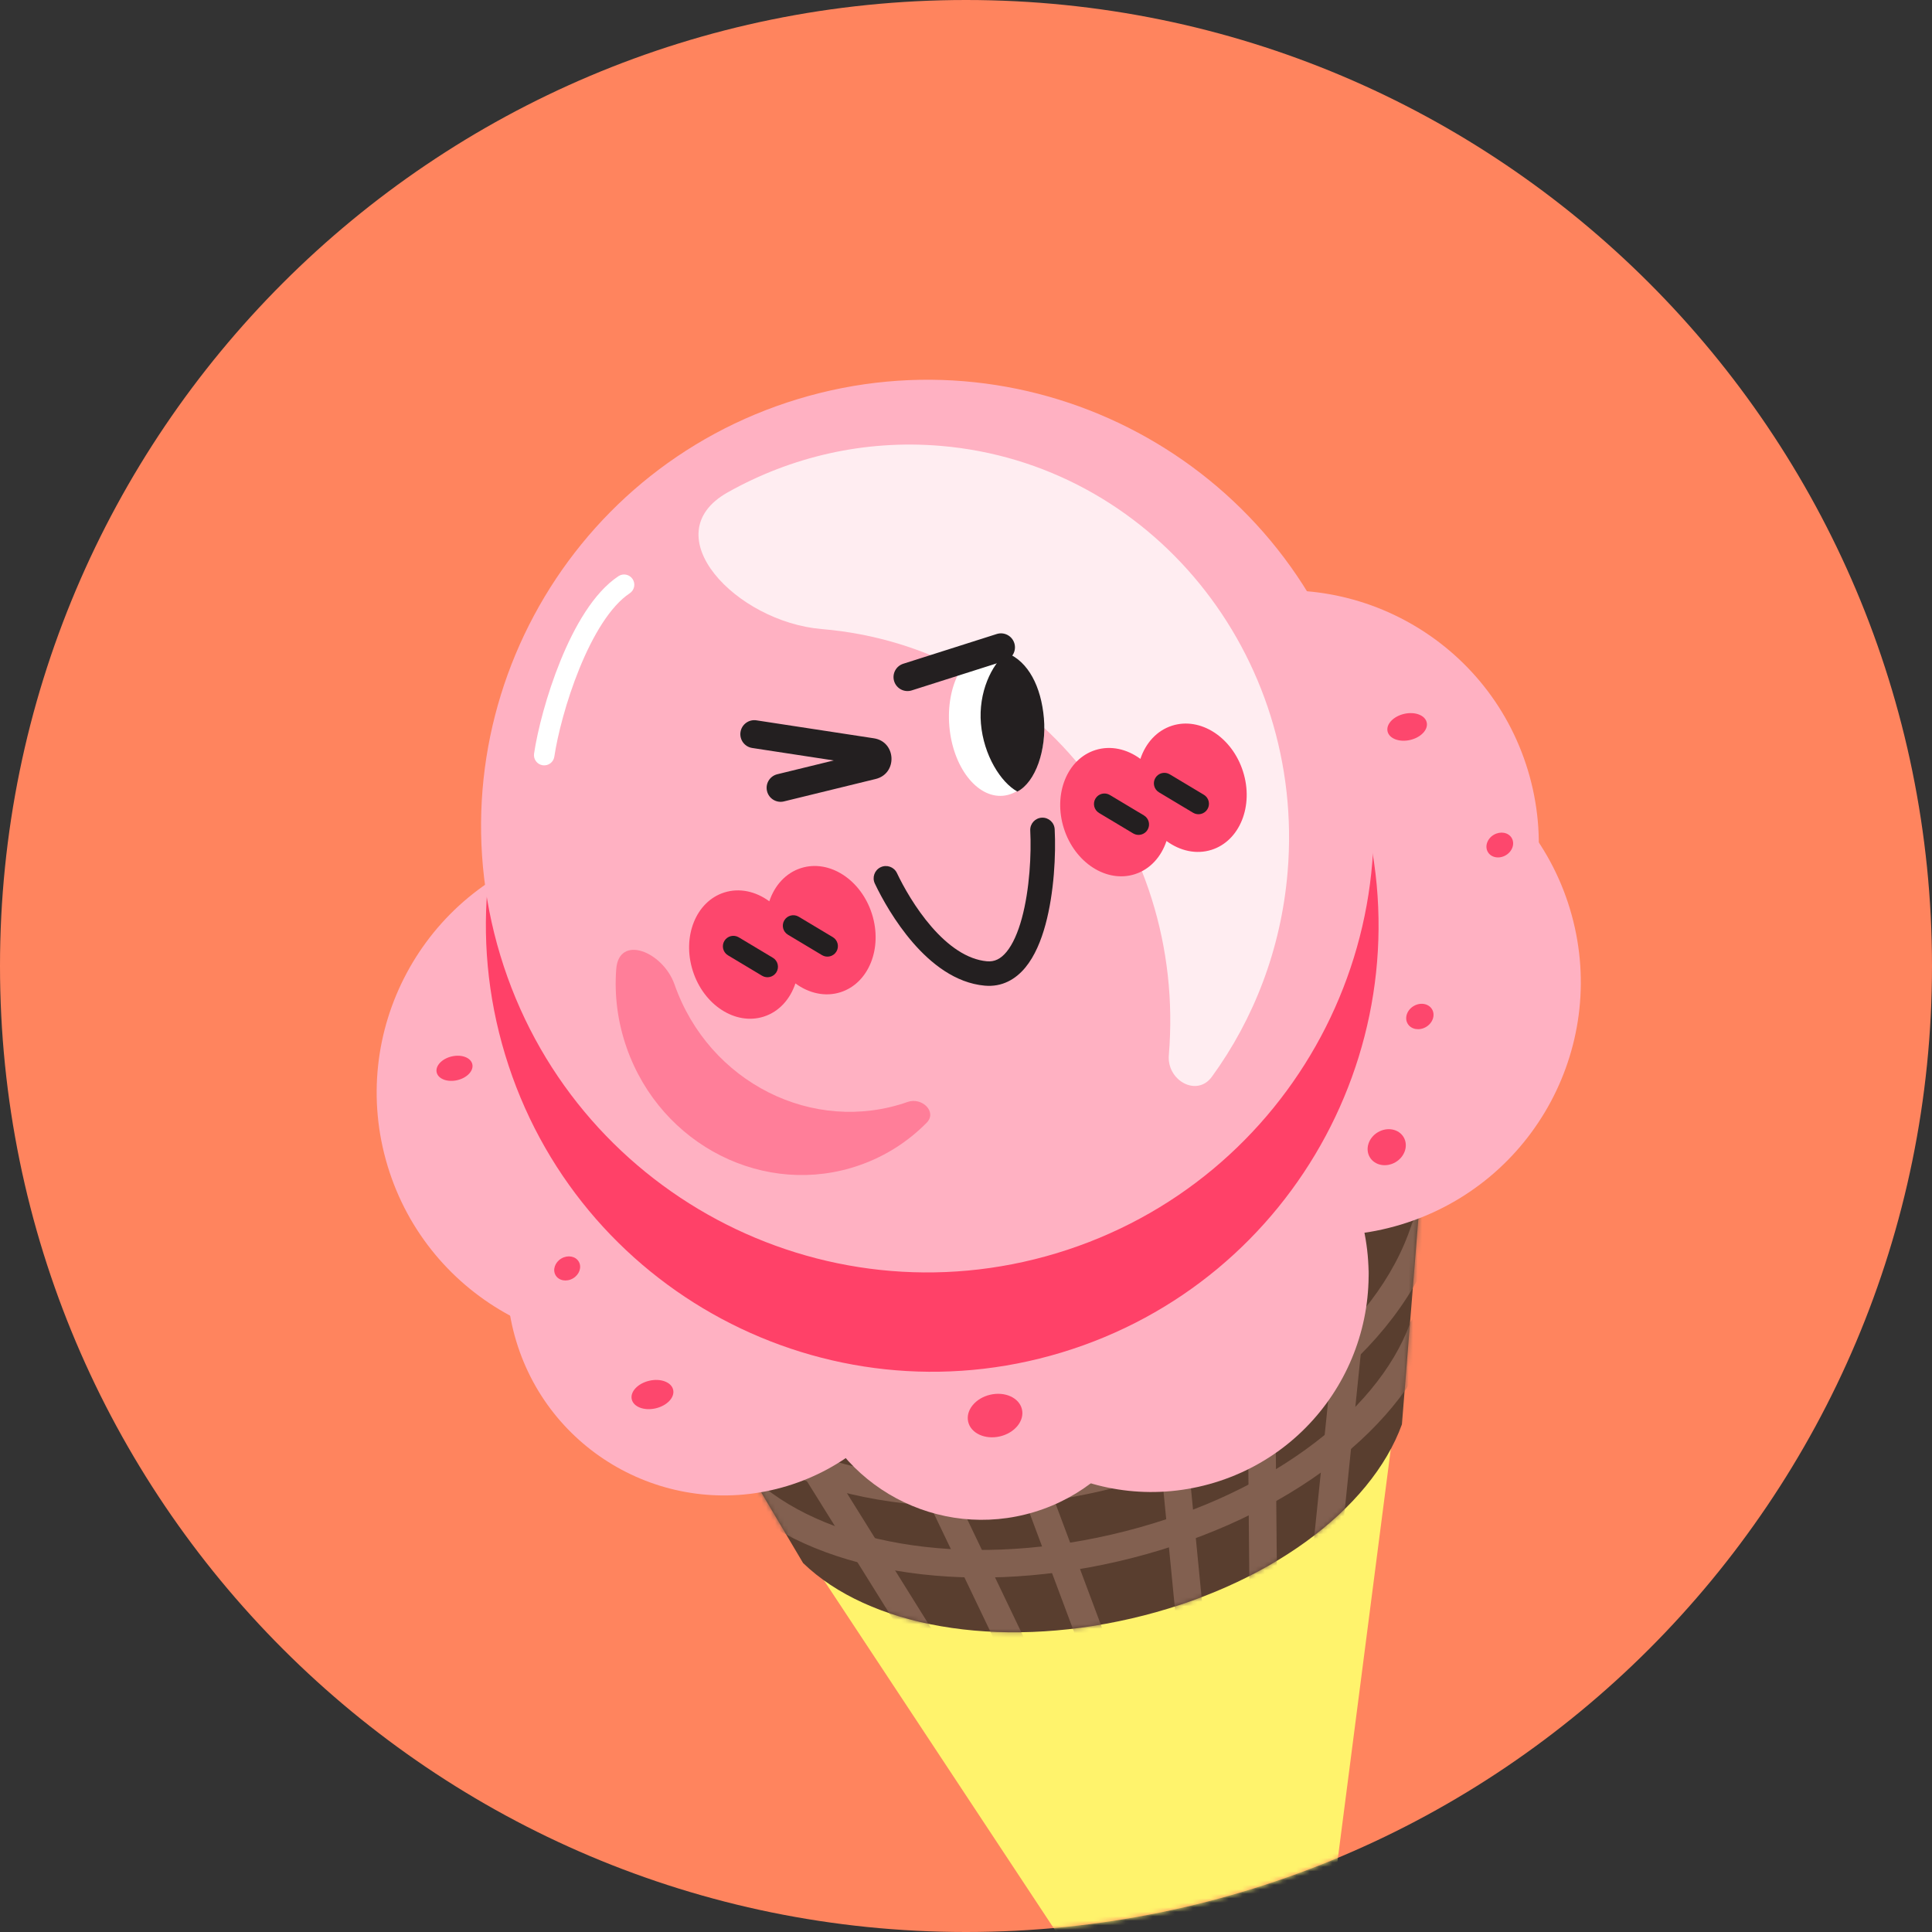 <svg width="430" height="430" viewBox="0 0 430 430" fill="none" xmlns="http://www.w3.org/2000/svg">
<rect x="0" y="0" width="430" height="430" fill="#333333" stroke="none"/>
<path d="M430 215C430 333.741 333.741 430 215 430C96.259 430 0 333.741 0 215C0 96.259 96.259 0 215 0C333.741 0 430 96.259 430 215Z" fill="#FF845E"/>
<mask id="mask0" mask-type="alpha" maskUnits="userSpaceOnUse" x="0" y="0" width="430" height="430">
<path d="M430 215C430 333.741 333.741 430 215 430C96.259 430 0 333.741 0 215C0 96.259 96.259 0 215 0C333.741 0 430 96.259 430 215Z" fill="#FF845D"/>
</mask>
<g mask="url(#mask0)">
<path d="M289.968 473.887C288.507 485.187 273.792 488.595 267.511 479.088L179.173 345.362L310.524 314.941L289.968 473.887Z" fill="#FFF36C"/>
<path d="M251.814 360.222C281.925 353.248 305.123 336.075 312.022 317.015L315.921 268.227C306.354 287.638 277.736 306.333 241.287 314.775C204.839 323.216 170.915 319.006 153.789 305.776L178.742 347.882C193.318 361.969 221.703 367.196 251.814 360.222Z" fill="#593E2F"/>
<path d="M314.719 262.99C320.739 288.986 289.326 318.466 244.554 328.835C199.783 339.204 158.608 326.536 152.587 300.539C146.566 274.543 177.98 245.063 222.751 234.694C267.523 224.325 308.698 236.993 314.719 262.99Z" fill="#593E2F"/>
<mask id="mask1" mask-type="alpha" maskUnits="userSpaceOnUse" x="153" y="268" width="163" height="96">
<path d="M251.798 360.216C281.909 353.242 305.108 336.069 312.006 317.009L315.905 268.221C306.338 287.632 277.72 306.328 241.272 314.769C204.823 323.211 170.9 319 153.773 305.771L178.726 347.877C193.302 361.963 221.687 367.19 251.798 360.216Z" fill="#FFF36C"/>
</mask>
<g mask="url(#mask1)">
<path fill-rule="evenodd" clip-rule="evenodd" d="M152.854 308.779C154.077 307.602 156.023 307.639 157.201 308.862C174.309 326.631 207.83 334.174 243.837 325.835C279.844 317.495 306.637 295.984 314.191 272.503C314.711 270.887 316.443 269.998 318.059 270.518C319.676 271.038 320.565 272.77 320.045 274.386C311.595 300.649 282.476 323.198 245.224 331.825C207.973 340.452 171.906 333.001 152.771 313.127C151.594 311.903 151.631 309.957 152.854 308.779Z" fill="#826050"/>
<path fill-rule="evenodd" clip-rule="evenodd" d="M162.837 328.575C164.013 327.35 165.959 327.31 167.184 328.486C182.686 343.371 213.715 349.342 247.464 341.526C281.212 333.71 306.458 314.705 313.839 294.521C314.422 292.926 316.187 292.106 317.782 292.69C319.377 293.273 320.197 295.038 319.613 296.633C311.23 319.56 283.634 339.46 248.851 347.516C214.068 355.572 180.535 349.829 162.925 332.922C161.7 331.746 161.661 329.8 162.837 328.575Z" fill="#826050"/>
<path fill-rule="evenodd" clip-rule="evenodd" d="M280.264 254.096C281.962 254.081 283.351 255.445 283.366 257.143L284.249 356.129C284.264 357.827 282.9 359.216 281.202 359.231C279.504 359.246 278.115 357.882 278.1 356.184L277.217 257.198C277.202 255.5 278.566 254.112 280.264 254.096Z" fill="#826050"/>
<path fill-rule="evenodd" clip-rule="evenodd" d="M305.251 247.936C306.94 248.109 308.169 249.619 307.996 251.308L297.891 349.781C297.717 351.47 296.208 352.699 294.518 352.525C292.829 352.352 291.601 350.842 291.774 349.153L301.879 250.68C302.052 248.991 303.562 247.762 305.251 247.936Z" fill="#826050"/>
<path fill-rule="evenodd" clip-rule="evenodd" d="M232.619 381.513C234.151 380.78 234.799 378.944 234.066 377.413L191.343 288.117C190.61 286.585 188.774 285.938 187.242 286.671C185.711 287.403 185.063 289.239 185.796 290.771L228.519 380.067C229.252 381.598 231.088 382.246 232.619 381.513Z" fill="#826050"/>
<path fill-rule="evenodd" clip-rule="evenodd" d="M216.811 383.555C218.252 382.657 218.692 380.761 217.794 379.32L165.429 295.314C164.531 293.873 162.635 293.433 161.194 294.331C159.753 295.229 159.313 297.126 160.211 298.566L212.576 382.572C213.474 384.013 215.37 384.453 216.811 383.555Z" fill="#826050"/>
<path fill-rule="evenodd" clip-rule="evenodd" d="M248.139 378.747C249.73 378.152 250.537 376.381 249.942 374.79L215.262 282.074C214.667 280.483 212.896 279.676 211.306 280.271C209.715 280.866 208.908 282.638 209.503 284.228L244.183 376.944C244.778 378.535 246.549 379.342 248.139 378.747Z" fill="#826050"/>
<path fill-rule="evenodd" clip-rule="evenodd" d="M255.995 269.917C257.685 269.752 259.188 270.988 259.353 272.678L268.965 371.2C269.129 372.89 267.893 374.394 266.203 374.559C264.513 374.723 263.01 373.487 262.845 371.797L253.234 273.275C253.069 271.585 254.305 270.081 255.995 269.917Z" fill="#826050"/>
</g>
<path d="M194.168 226.832C203.189 256.628 186.348 288.096 156.553 297.118C126.757 306.14 95.289 289.299 86.267 259.503C77.245 229.707 94.086 198.239 123.882 189.217C153.678 180.196 185.146 197.037 194.168 226.832Z" fill="#FFB1C2"/>
<path d="M207.386 270.506C215.119 296.046 200.684 323.018 175.145 330.751C149.606 338.484 122.633 324.049 114.9 298.51C107.167 272.97 121.602 245.998 147.142 238.265C172.681 230.532 199.653 244.967 207.386 270.506Z" fill="#FFB1C2"/>
<path d="M257.052 286.321C263.497 307.604 251.467 330.081 230.185 336.525C208.902 342.969 186.425 330.94 179.981 309.657C173.536 288.374 185.566 265.897 206.848 259.453C228.131 253.009 250.608 265.038 257.052 286.321Z" fill="#FFB1C2"/>
<path d="M302.523 269.744C310.256 295.283 295.821 322.256 270.282 329.988C244.742 337.721 217.77 323.286 210.037 297.747C202.304 272.208 216.739 245.235 242.278 237.502C267.818 229.769 294.79 244.204 302.523 269.744Z" fill="#FFB1C2"/>
<path d="M349.406 202.267C358.428 232.063 341.587 263.531 311.791 272.553C281.995 281.574 250.527 264.734 241.505 234.938C232.483 205.142 249.324 173.674 279.12 164.652C308.916 155.63 340.384 172.471 349.406 202.267Z" fill="#FFB1C2"/>
<path d="M340.058 171.439C349.08 201.235 332.239 232.703 302.443 241.724C272.647 250.746 241.179 233.905 232.158 204.109C223.136 174.314 239.977 142.846 269.773 133.824C299.569 124.802 331.036 141.643 340.058 171.439Z" fill="#FFB1C2"/>
<path d="M302.538 177.187C318.434 229.685 288.762 285.128 236.264 301.024C183.767 316.919 128.323 287.247 112.428 234.75C96.532 182.252 126.204 126.809 178.702 110.913C231.199 95.018 286.643 124.69 302.538 177.187Z" fill="#FF4168"/>
<path d="M301.466 155.079C317.362 207.576 287.69 263.02 235.192 278.915C182.694 294.811 127.251 265.139 111.355 212.641C95.46 160.144 125.132 104.7 177.63 88.805C230.127 72.909 285.571 102.581 301.466 155.079Z" fill="#FFB1C2"/>
<path fill-rule="evenodd" clip-rule="evenodd" d="M161.964 109.584C145.265 118.961 163.815 138.411 182.901 140.01C229.62 143.924 264.202 186.379 260.143 234.837C259.67 240.481 266.385 244.236 269.718 239.657C279.056 226.825 285.144 211.217 286.582 194.061C290.641 145.604 256.059 103.149 209.339 99.235C192.298 97.807 175.996 101.705 161.964 109.584Z" fill="#FFEDF1"/>
<path fill-rule="evenodd" clip-rule="evenodd" d="M206.25 249.882C208.628 247.47 205.206 244.136 202.009 245.257C181.001 252.622 157.778 240.929 150.139 219.14C147.549 211.753 137.749 207.888 137.153 215.692C136.715 221.432 137.437 227.385 139.478 233.206C147.117 254.995 170.34 266.688 191.348 259.323C197.149 257.29 202.175 254.015 206.25 249.882Z" fill="#FF7E99"/>
<path fill-rule="evenodd" clip-rule="evenodd" d="M140.798 128.88C141.495 129.929 141.21 131.344 140.161 132.041C135.857 134.899 131.987 141.36 128.972 148.76C126.005 156.042 124.071 163.712 123.376 168.401C123.192 169.647 122.032 170.507 120.786 170.322C119.541 170.138 118.681 168.978 118.865 167.733C119.616 162.671 121.649 154.648 124.749 147.039C127.801 139.549 132.097 131.922 137.638 128.242C138.687 127.545 140.102 127.831 140.798 128.88Z" fill="white"/>
<path d="M105.122 236.85C105.46 238.31 103.958 239.905 101.768 240.412C99.578 240.919 97.529 240.147 97.19 238.687C96.852 237.227 98.354 235.632 100.544 235.125C102.734 234.617 104.783 235.39 105.122 236.85Z" fill="#FD476D"/>
<path d="M149.823 309.313C150.216 311.009 148.472 312.862 145.928 313.451C143.384 314.041 141.003 313.143 140.61 311.447C140.217 309.751 141.961 307.898 144.505 307.309C147.049 306.72 149.43 307.617 149.823 309.313Z" fill="#FD476D"/>
<path d="M227.453 313.671C228.046 316.233 225.848 318.931 222.543 319.697C219.238 320.462 216.078 319.005 215.485 316.443C214.891 313.881 217.089 311.183 220.394 310.418C223.699 309.652 226.86 311.109 227.453 313.671Z" fill="#FD476D"/>
<path d="M317.539 160.78C317.91 162.383 316.261 164.135 313.856 164.692C311.451 165.249 309.2 164.4 308.829 162.797C308.457 161.193 310.106 159.442 312.511 158.885C314.916 158.328 317.167 159.176 317.539 160.78Z" fill="#FD476D"/>
<path d="M127.541 284.52C126.119 285.36 124.383 285.053 123.662 283.834C122.942 282.614 123.51 280.945 124.931 280.105C126.352 279.265 128.088 279.572 128.809 280.792C129.53 282.011 128.962 283.68 127.541 284.52Z" fill="#FD476D"/>
<path d="M317.39 228.567C315.892 229.453 314.061 229.128 313.302 227.843C312.542 226.557 313.141 224.798 314.639 223.912C316.137 223.026 317.967 223.351 318.727 224.636C319.487 225.922 318.888 227.682 317.39 228.567Z" fill="#FD476D"/>
<path d="M335.149 190.348C333.686 191.213 331.897 190.896 331.155 189.641C330.413 188.385 330.998 186.666 332.461 185.801C333.925 184.936 335.713 185.252 336.455 186.508C337.197 187.764 336.613 189.483 335.149 190.348Z" fill="#FD476D"/>
<path d="M310.607 258.66C308.527 259.89 305.959 259.395 304.871 257.554C303.783 255.714 304.588 253.226 306.669 251.996C308.749 250.766 311.317 251.261 312.405 253.102C313.493 254.942 312.688 257.43 310.607 258.66Z" fill="#FD476D"/>
</g>
<path fill-rule="evenodd" clip-rule="evenodd" d="M185.561 169.251L173 172.322C171.33 172.73 170.308 174.415 170.716 176.084C171.124 177.754 172.809 178.777 174.478 178.368L194.895 173.377C199.809 172.175 199.497 165.085 194.496 164.32L168.358 160.323C166.659 160.063 165.071 161.23 164.811 162.929C164.551 164.628 165.718 166.216 167.417 166.476L185.561 169.251Z" fill="#231F20"/>
<path d="M223.216 177.11C229.021 176.61 233.096 168.883 232.317 159.853C231.539 150.822 226.201 143.908 220.396 144.408C214.591 144.909 210.516 152.635 211.295 161.665C212.073 170.696 217.411 177.611 223.216 177.11Z" fill="white"/>
<path d="M224.023 145.286C220.721 147.924 217.721 154.066 218.325 161.074C218.929 168.081 222.73 174.14 226.435 176.174C230.498 174.05 232.944 166.873 232.34 159.865C231.736 152.858 228.896 147.219 224.023 145.286Z" fill="#231F20"/>
<path fill-rule="evenodd" clip-rule="evenodd" d="M225.751 143.132C226.272 144.77 225.367 146.52 223.729 147.041L202.925 153.661C201.287 154.182 199.537 153.277 199.015 151.639C198.494 150.001 199.4 148.25 201.038 147.729L221.841 141.11C223.479 140.589 225.23 141.494 225.751 143.132Z" fill="#231F20"/>
<path fill-rule="evenodd" clip-rule="evenodd" d="M196.003 193.015C197.362 192.372 198.986 192.952 199.629 194.311C201.057 197.325 203.739 202.139 207.334 206.276C210.985 210.477 215.204 213.552 219.663 213.951C221.323 214.1 222.706 213.452 224.017 211.861C225.404 210.178 226.558 207.582 227.434 204.358C229.177 197.944 229.566 190.014 229.299 184.848C229.221 183.346 230.376 182.066 231.878 181.988C233.38 181.91 234.66 183.065 234.738 184.567C235.025 190.112 234.628 198.653 232.69 205.786C231.725 209.337 230.315 212.783 228.22 215.325C226.049 217.96 223.03 219.721 219.177 219.376C212.611 218.788 207.195 214.419 203.223 209.848C199.194 205.213 196.263 199.927 194.707 196.642C194.063 195.283 194.643 193.659 196.003 193.015Z" fill="#231F20"/>
<path fill-rule="evenodd" clip-rule="evenodd" d="M177.034 218.874C175.859 222.406 173.381 225.186 169.98 226.268C163.689 228.27 156.622 223.708 154.194 216.079C151.767 208.449 154.898 200.642 161.189 198.641C164.593 197.557 168.224 198.396 171.225 200.603C172.399 197.071 174.877 194.291 178.279 193.209C184.569 191.208 191.636 195.77 194.064 203.399C196.492 211.028 193.36 218.835 187.07 220.837C183.666 221.92 180.034 221.081 177.034 218.874Z" fill="#FD476D"/>
<path fill-rule="evenodd" clip-rule="evenodd" d="M161.22 209.42C161.883 208.314 163.317 207.955 164.423 208.617L172.013 213.166C173.119 213.829 173.478 215.263 172.815 216.368C172.152 217.474 170.719 217.833 169.613 217.171L162.023 212.622C160.917 211.959 160.558 210.525 161.22 209.42Z" fill="#231F20"/>
<path fill-rule="evenodd" clip-rule="evenodd" d="M174.564 204.833C175.227 203.727 176.661 203.368 177.766 204.03L185.357 208.579C186.462 209.242 186.822 210.676 186.159 211.781C185.496 212.887 184.063 213.246 182.957 212.584L175.366 208.035C174.261 207.372 173.901 205.938 174.564 204.833Z" fill="#231F20"/>
<path fill-rule="evenodd" clip-rule="evenodd" d="M259.625 187.178C258.45 190.709 255.972 193.488 252.571 194.57C246.281 196.572 239.214 192.01 236.786 184.38C234.359 176.751 237.49 168.944 243.781 166.942C247.184 165.859 250.815 166.698 253.815 168.904C254.99 165.373 257.468 162.594 260.869 161.512C267.159 159.51 274.226 164.073 276.654 171.702C279.081 179.331 275.95 187.138 269.659 189.14C266.256 190.223 262.625 189.384 259.625 187.178Z" fill="#FD476D"/>
<path fill-rule="evenodd" clip-rule="evenodd" d="M243.812 177.739C244.475 176.633 245.909 176.274 247.014 176.937L254.605 181.486C255.71 182.148 256.07 183.582 255.407 184.688C254.744 185.794 253.311 186.153 252.205 185.49L244.614 180.941C243.509 180.278 243.15 178.845 243.812 177.739Z" fill="#231F20"/>
<path fill-rule="evenodd" clip-rule="evenodd" d="M257.148 173.141C257.811 172.035 259.244 171.676 260.35 172.339L267.941 176.888C269.046 177.551 269.406 178.984 268.743 180.09C268.08 181.196 266.647 181.555 265.541 180.892L257.95 176.343C256.845 175.681 256.485 174.247 257.148 173.141Z" fill="#231F20"/>
</svg>
